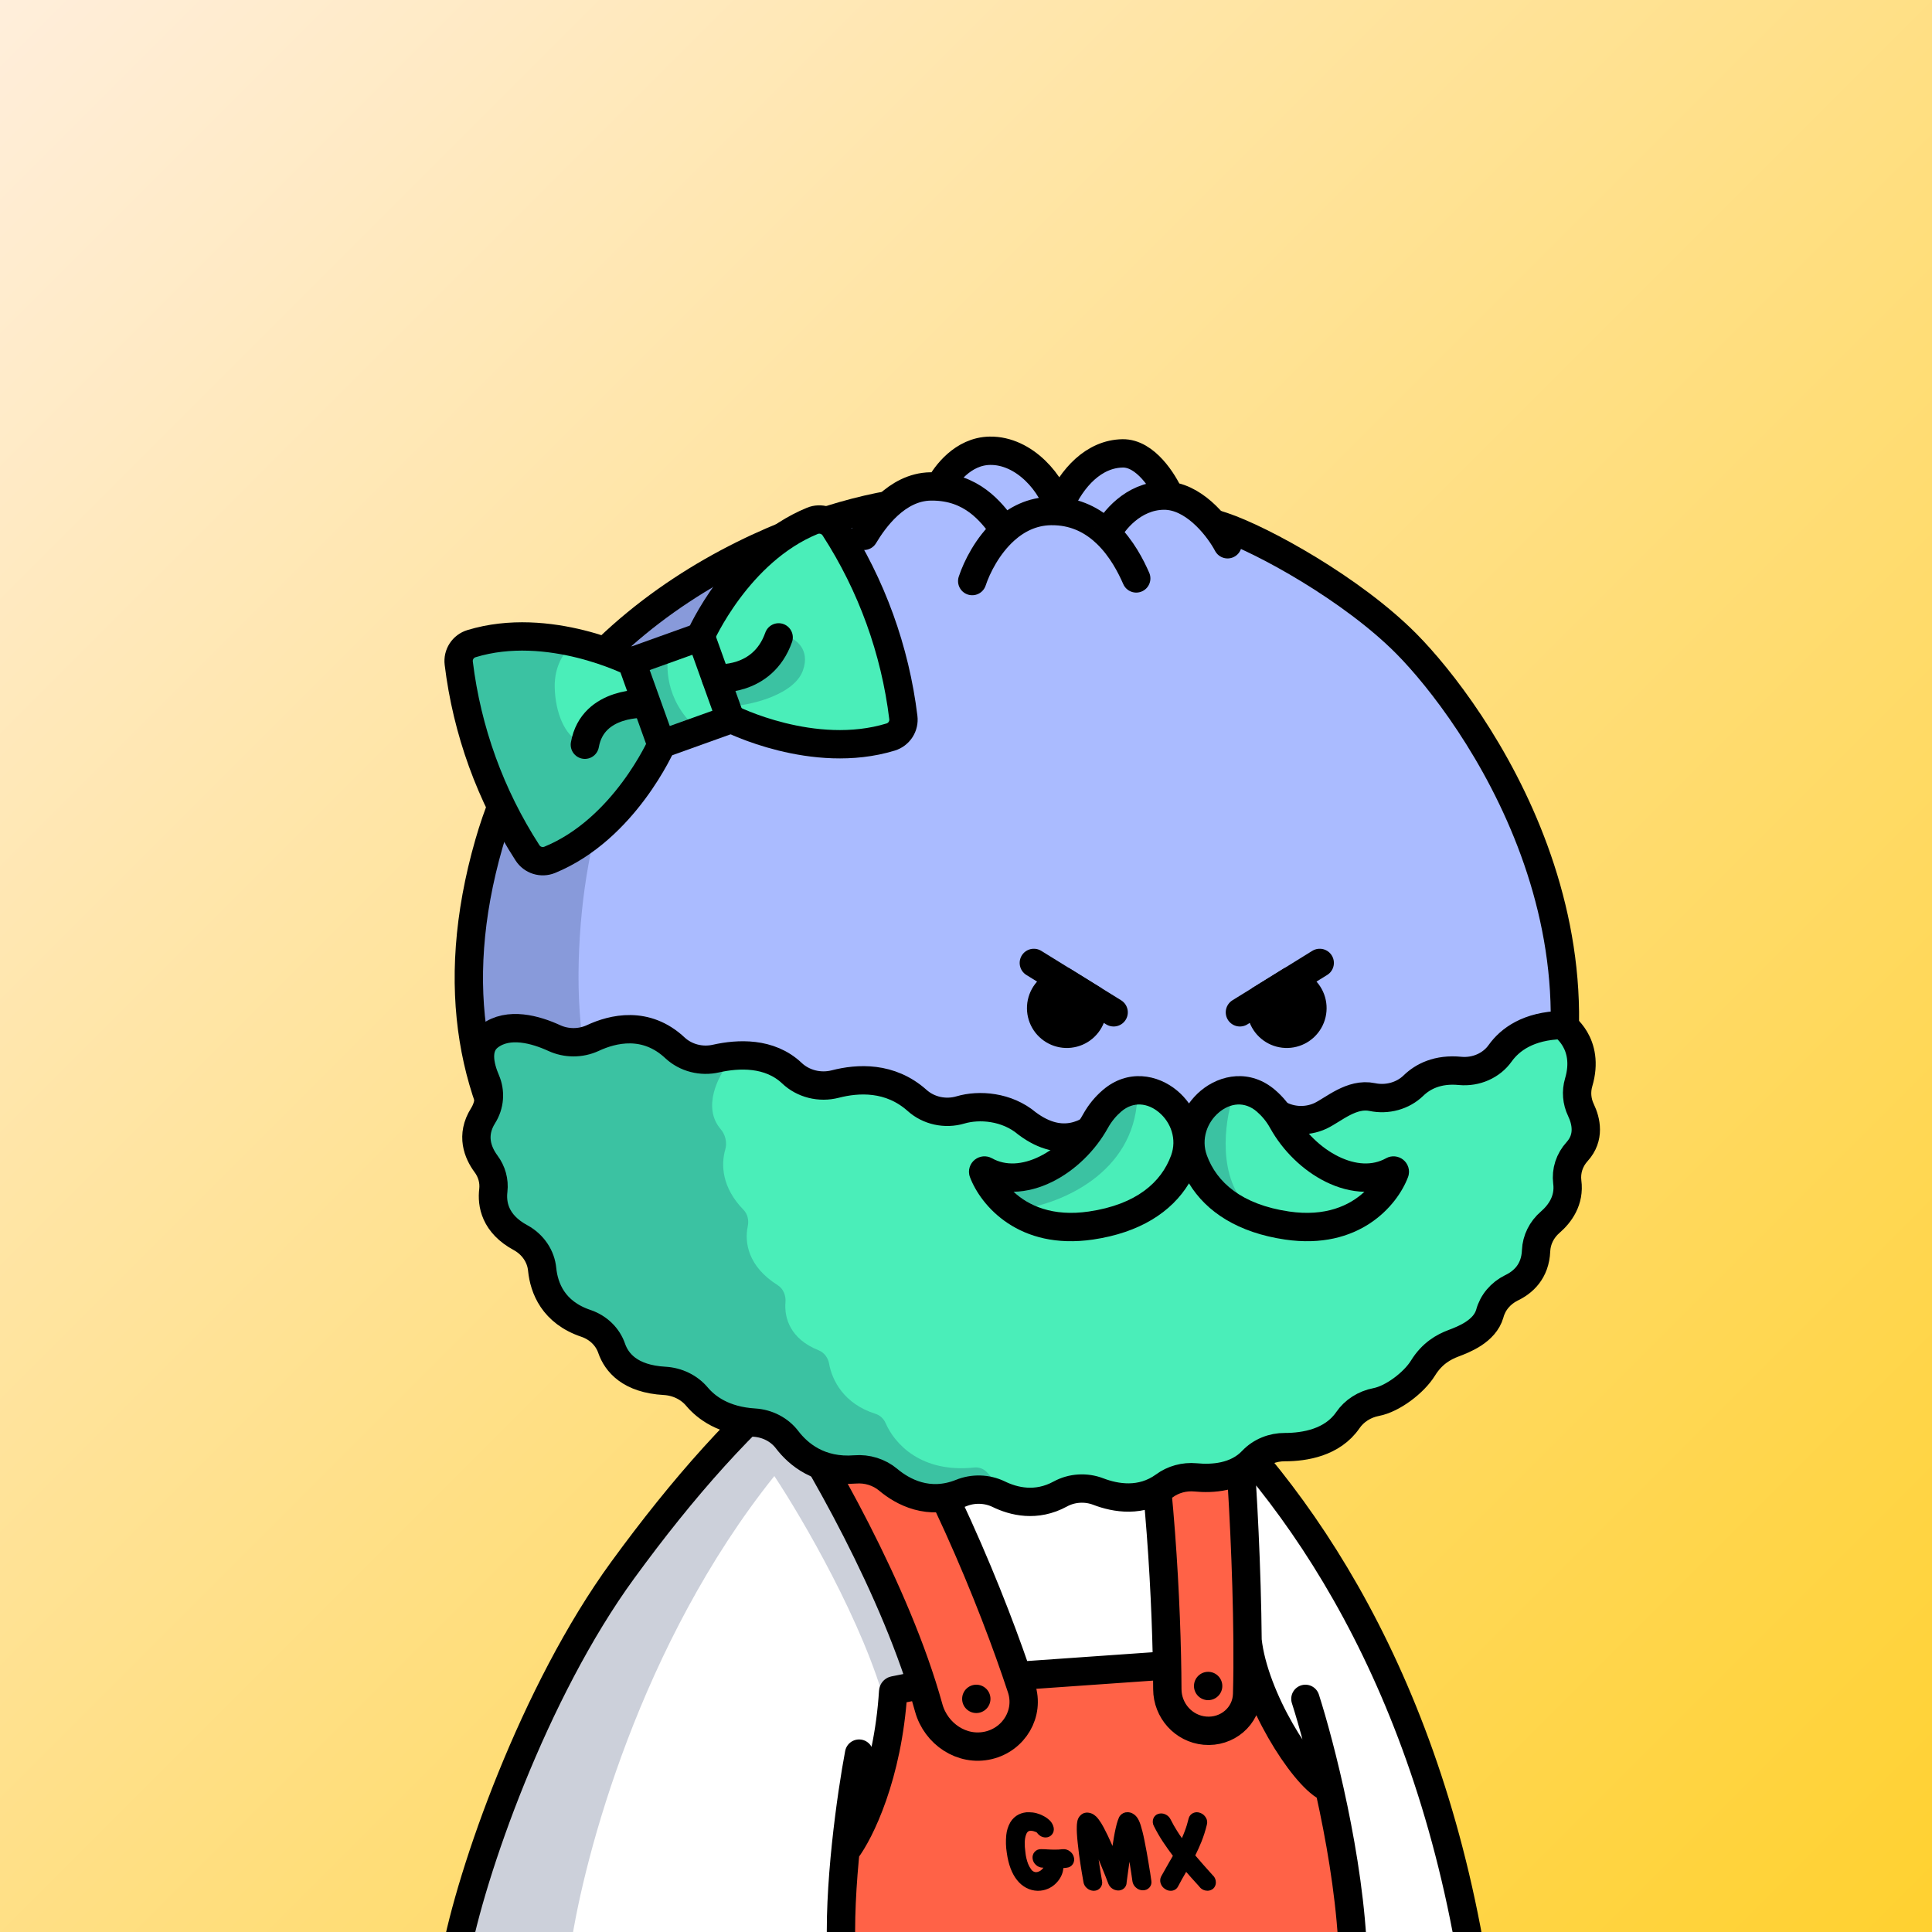 <svg
      xmlns="http://www.w3.org/2000/svg"
      preserveAspectRatio="xMidYMin meet"
      fill="none"
      viewBox="0 0 1500 1500"
    >
      <rect x="0" y="0" width="1500" height="1500" fill="#333333" stroke="none"/>
      <g>
      <path fill="url(#prefix__paint0_linear_53_28789)" d="M0 0h1500v1500H0z"/><defs><linearGradient id="prefix__paint0_linear_53_28789" x1="1500" y1="1500" x2="0" y2="0" gradientUnits="userSpaceOnUse">
<stop stop-color="#FFD130"/>
<stop offset="1" stop-color="#FFEEDB"/>
</linearGradient></defs>
      <g clip-path="url(#clip0_491_644)">
<path d="M773 1011.5C543.4 1029.9 398.667 1353.5 355 1513H1138.5C1075.7 1127 868.667 1017.83 773 1011.5Z" fill="white"/>
<path d="M659 1426.5L652 1506.5H1049.5L1030 1393L970 1295L962.5 1122L889 1052L903 1295L790.5 1306.5L693 1082.5L646.5 1039.5L602.5 1082.5L714 1306.5L699.5 1310C693.833 1329.17 682 1369.4 680 1377C678 1384.6 665.167 1413.17 659 1426.5Z" fill="#FF6247"/>
<path d="M409.87 1339.62C462.691 1207.98 569.086 1113.24 605.384 1082.33L674 1033.5L749.5 1019.5C700.439 1045.81 658.504 1080.9 622.837 1120.5L648 1146L686 1225.5L711 1304L699.5 1310.5L688 1325.5C670.8 1260.7 622.964 1178.83 601.196 1146C497.288 1275.8 453.476 1441.42 443.159 1511H353.699C350.414 1508.73 357.049 1471.27 409.87 1339.62Z" fill="#001647" fill-opacity="0.2"/>
<path d="M353.5 1519.5C365.5 1454.33 414.5 1313.6 483.5 1219C530.101 1155.11 577.468 1101.29 629.141 1059.66C710.278 994.299 826.037 996.323 905.02 1064.27C1000.08 1146.05 1103.44 1290.29 1142.5 1519.5M1013.5 1319C1024.83 1354.33 1048.1 1443.9 1050.5 1519.5M667 1361.5C661.167 1392.33 650.3 1467.1 653.5 1519.5M604.5 1084C635.258 1130.06 695.902 1235.08 721.061 1325.99C726.673 1346.27 746.935 1359.9 767.42 1355.09C787.404 1350.4 799.478 1330.11 793.043 1310.61C771.029 1243.93 726.704 1133.05 664 1038M962 1121.5C964.844 1156.07 968.134 1219.1 968.588 1273.5M968.588 1273.5C968.712 1288.36 968.625 1302.57 968.259 1315.38C967.766 1332.63 952.618 1345.24 935.427 1343.68C918.895 1342.17 906.385 1328.09 906.315 1311.49C906.045 1246.8 900.499 1137.84 884.5 1057.5M968.588 1273.5C973.442 1318.3 1011.5 1378 1030 1387.5M657 1436.5C667.459 1422.72 689.328 1378.85 693.452 1313.28C693.481 1312.82 693.81 1312.44 694.255 1312.35L708.5 1309.5M792.5 1301L899.5 1293.5" stroke="black" stroke-width="22" stroke-linecap="round"/>
<circle cx="758" cy="1319" r="11" fill="black"/>
<circle cx="938" cy="1309" r="11" fill="black"/>
<path d="M830.566 1437.31C829.021 1436.09 827.064 1435.53 825.055 1435.71C822.944 1435.96 820.832 1436.09 818.721 1436.06C816.892 1436.06 815.064 1435.96 813.132 1435.86L812.36 1435.81C811.819 1435.78 811.278 1435.73 810.738 1435.73C809.914 1435.71 809.09 1435.68 808.162 1435.68C807.235 1435.68 806.283 1435.83 805.433 1436.21C804.583 1436.6 803.81 1437.18 803.218 1437.87C802.6 1438.55 802.162 1439.39 801.905 1440.28C801.647 1441.17 801.57 1442.11 801.699 1442.98C801.931 1444.94 802.883 1446.72 804.326 1447.94C805.768 1449.28 807.647 1450.05 809.527 1450.05H810.12C809.836 1450.48 809.502 1450.89 809.115 1451.27C808.471 1451.98 807.725 1452.51 806.849 1452.92C805.999 1453.33 805.072 1453.53 804.3 1453.56C803.604 1453.51 802.909 1453.3 802.291 1452.97C801.673 1452.64 801.158 1452.16 800.72 1451.55C799.69 1450.17 798.84 1448.67 798.222 1447.12C797.115 1444.22 796.42 1441.22 796.111 1438.07C795.313 1432.2 795.441 1427.72 796.549 1424.69C797.064 1423.07 797.836 1422.08 798.763 1421.67C799.304 1421.47 799.845 1421.39 800.411 1421.41C801.055 1421.44 801.725 1421.54 802.317 1421.69C802.909 1421.85 803.501 1422.05 804.068 1422.28C804.351 1422.41 804.635 1422.53 804.918 1422.69C805.613 1423.7 806.514 1424.59 807.519 1425.28C808.781 1426.14 810.248 1426.6 811.742 1426.6C812.643 1426.63 813.648 1426.42 814.497 1426.04C815.347 1425.66 816.12 1425.08 816.712 1424.36C817.33 1423.63 817.768 1422.76 818 1421.85C818.231 1420.93 818.257 1419.94 818.077 1419C817.871 1418.01 817.536 1417.04 817.047 1416.13C816.351 1414.8 815.373 1413.63 814.291 1412.74C812.978 1411.57 811.51 1410.58 810.017 1409.87C806.643 1408.01 802.806 1407.02 799.021 1407.02C797.604 1406.95 796.188 1407.07 794.823 1407.38C793.536 1407.66 792.274 1408.09 791.038 1408.67C789.673 1409.34 788.411 1410.2 787.304 1411.24C786.171 1412.29 785.218 1413.48 784.394 1414.85C782.643 1417.96 781.587 1421.31 781.252 1424.85C780.814 1429.4 780.943 1433.98 781.664 1438.45C782.9 1447.48 785.578 1454.65 789.673 1459.74C791.63 1462.23 794.025 1464.26 796.858 1465.76C799.51 1467.16 802.471 1467.92 805.407 1468H805.896C805.896 1468 805.948 1468 805.974 1468C808.626 1468 811.201 1467.47 813.622 1466.42C816.12 1465.36 818.334 1463.8 820.163 1461.87C821.939 1460.07 823.33 1457.98 824.309 1455.67C825.03 1453.96 825.442 1452.18 825.57 1450.38C825.699 1450.38 825.828 1450.38 825.982 1450.35C826.755 1450.3 827.528 1450.2 828.197 1450.1C829.15 1450.02 830.103 1449.72 830.927 1449.23C831.751 1448.75 832.446 1448.06 832.961 1447.25C833.476 1446.44 833.811 1445.55 833.94 1444.58C834.068 1443.64 833.991 1442.7 833.708 1441.78C833.219 1439.95 832.086 1438.35 830.592 1437.33L830.566 1437.31Z" fill="black"/>
<path d="M892.86 1453.34C892.548 1451.25 892.157 1448.92 891.714 1446.26C891.272 1443.62 890.803 1440.9 890.308 1438.09L888.59 1429.13C888.069 1426.44 887.522 1424.01 886.976 1421.9C886.481 1420.05 886.064 1418.47 885.648 1417.16C885.257 1415.91 884.789 1414.67 884.242 1413.5C883.799 1412.54 883.226 1411.6 882.575 1410.71C881.977 1409.95 881.274 1409.29 880.545 1408.76C879.607 1408.05 878.54 1407.51 877.368 1407.23C876.196 1406.96 875.025 1406.93 873.749 1407.13C872.707 1407.36 871.692 1407.84 870.859 1408.48C870.026 1409.14 869.323 1409.97 868.802 1410.99C868.437 1411.8 868.099 1412.64 867.865 1413.4C867.552 1414.29 867.266 1415.18 867.031 1416.09L866.224 1419.41C865.756 1421.44 865.287 1423.78 864.818 1426.57C864.48 1428.6 864.115 1430.83 863.751 1433.19C861.147 1427.25 858.83 1422.43 856.903 1418.85C855.783 1416.67 854.455 1414.57 852.997 1412.59C852.555 1412 852.112 1411.47 851.722 1411.04C851.279 1410.53 850.784 1410.08 850.394 1409.82C849.378 1408.86 848.102 1408.15 846.749 1407.72C845.863 1407.44 844.926 1407.29 843.832 1407.26C842.739 1407.31 841.723 1407.56 840.76 1408.05C839.823 1408.53 838.963 1409.21 838.339 1410C837.844 1410.58 837.427 1411.24 837.089 1411.98C836.698 1412.84 836.438 1413.78 836.334 1414.67C836.125 1415.86 836.021 1417.1 836.021 1418.3C835.995 1419.69 835.969 1421.27 836.099 1423.4C836.23 1425.76 836.438 1428.19 836.698 1430.58C836.985 1433.24 837.323 1436.21 837.74 1439.53C837.974 1441.18 838.208 1442.83 838.443 1444.43L838.911 1447.58C839.224 1449.76 839.562 1451.71 839.849 1453.49L840.031 1454.5C840.369 1456.51 840.76 1458.76 841.177 1461.18C841.463 1463.08 842.478 1464.83 843.937 1466C845.343 1467.24 847.165 1467.95 849.04 1468H849.222H849.352C850.316 1468 851.279 1467.77 852.138 1467.37C852.997 1466.96 853.778 1466.33 854.351 1465.59C854.95 1464.83 855.393 1463.94 855.601 1463C855.809 1462.06 855.809 1461.07 855.601 1460.26C855.211 1458.03 854.872 1456.02 854.586 1454.22L853.622 1447.98C853.414 1446.59 853.206 1445.17 852.997 1443.72L855.471 1449.78C856.46 1452.17 857.32 1454.32 858.075 1456.18C858.83 1458.03 859.611 1460.11 860.47 1462.37C861.043 1463.92 862.058 1465.23 863.386 1466.17C864.714 1467.14 866.302 1467.7 868.047 1467.77C869.687 1467.82 871.275 1467.29 872.551 1466.22C873.749 1465.18 874.504 1463.76 874.66 1462.22V1462.01C874.686 1461.76 874.764 1461.23 874.842 1460.44C874.999 1459.27 875.181 1457.78 875.467 1455.87C875.754 1453.97 876.04 1451.76 876.379 1449.28C876.535 1448.01 876.717 1446.74 876.899 1445.44C877.056 1446.38 877.186 1447.3 877.342 1448.18L878.331 1454.5C878.618 1456.33 878.904 1458.36 879.217 1460.62C879.503 1462.52 880.492 1464.27 881.925 1465.49C883.383 1466.86 885.283 1467.62 887.314 1467.62C888.252 1467.64 889.267 1467.47 890.152 1467.09C891.037 1466.71 891.845 1466.12 892.469 1465.41C893.094 1464.7 893.563 1463.84 893.797 1462.93C894.032 1462.01 894.058 1461.05 893.902 1460.24C893.537 1457.67 893.225 1455.36 892.886 1453.28L892.86 1453.34Z" fill="black"/>
<path d="M941.957 1456.39L941.362 1455.73C938.882 1452.96 936.454 1450.27 934.103 1447.6C932.036 1445.26 930.021 1442.92 928.005 1440.54C929.659 1437.23 931.235 1433.75 932.707 1430.14C934.464 1425.78 935.911 1421.23 936.996 1416.73C937.254 1415.79 937.332 1414.83 937.203 1413.86C937.074 1412.89 936.738 1411.98 936.247 1411.22C935.291 1409.54 933.767 1408.24 931.958 1407.56C931.08 1407.18 930.15 1407.03 929.168 1407C928.186 1407 927.23 1407.23 926.326 1407.64C925.473 1408.04 924.724 1408.63 924.13 1409.34C923.536 1410.05 923.097 1410.91 922.864 1411.83C922.089 1415.1 921.107 1418.38 919.893 1421.56C919.221 1423.34 918.498 1425.14 917.619 1427.12C916.302 1425.27 915.036 1423.36 913.847 1421.46C912.065 1418.64 910.385 1415.66 908.887 1412.67C908.034 1410.89 906.588 1409.46 904.805 1408.68C903.074 1407.84 901.085 1407.71 899.199 1408.3C898.294 1408.6 897.442 1409.13 896.77 1409.82C896.098 1410.51 895.608 1411.34 895.323 1412.26C895.039 1413.17 894.936 1414.14 895.039 1415.1C895.143 1416.07 895.427 1416.98 895.866 1417.75C898.01 1422.01 900.413 1426.21 903.074 1430.22C905.477 1433.8 908.009 1437.39 910.618 1440.84L909.559 1442.75C909.016 1443.71 908.474 1444.7 907.828 1445.69C906.794 1447.5 905.761 1449.35 904.702 1451.23C903.668 1453.11 902.609 1454.97 901.498 1456.92C901.059 1457.79 900.826 1458.7 900.775 1459.64C900.723 1460.61 900.852 1461.55 901.188 1462.39C901.808 1464.21 903.1 1465.79 904.676 1466.68C905.916 1467.54 907.363 1468 908.784 1468C908.887 1468 908.99 1468 909.094 1468C910.205 1468 911.29 1467.7 912.271 1467.14C913.331 1466.53 914.157 1465.61 914.674 1464.57C915.63 1462.74 916.612 1460.91 917.619 1459.11C918.653 1457.3 919.66 1455.53 920.694 1453.77L920.952 1453.34C922.296 1454.89 923.665 1456.44 925.008 1457.94C926.972 1460.12 928.961 1462.31 930.847 1464.39L931.467 1465.15C932.217 1466.07 933.198 1466.81 934.309 1467.29C935.343 1467.75 936.428 1467.97 937.59 1467.97C939.089 1467.95 940.587 1467.42 941.879 1466.4C942.577 1465.76 943.119 1465 943.481 1464.14C943.843 1463.27 944.023 1462.36 943.998 1461.47C943.998 1459.51 943.248 1457.66 941.931 1456.26L941.957 1456.39Z" fill="black"/>
</g>
<defs>
<clipPath id="clip0_491_644">
<rect width="1500" height="1500" fill="white"/>
</clipPath>
</defs>
      <g clip-path="url(#clip0_497_1194)">
<path d="M379.667 654.812C432.345 471.574 618.472 401.981 699.114 390.653C740.985 382.718 849.655 375.215 949.364 408.675C980 418.956 1049.88 457.388 1091.92 499.818C1144.47 552.856 1272.97 732.052 1185.05 927.725C1097.12 1123.4 758.414 1092.29 612.749 1051.82C464.472 1010.63 314.48 881.563 379.667 654.812Z" fill="#AABBFF"/>
<path d="M449.293 747.204C454.734 531.068 585.306 432.345 649.911 410C432.292 459.565 365.296 655.455 364 747.204C377.99 984.871 584.496 1053.43 681 1058C601.498 1044.46 443.853 963.339 449.293 747.204Z" fill="#001647" fill-opacity="0.2"/>
<path d="M379.667 654.812C432.345 471.574 618.472 401.981 699.114 390.653C740.985 382.718 849.655 375.215 949.364 408.675C980 418.956 1049.88 457.388 1091.92 499.818C1144.47 552.856 1272.97 732.052 1185.05 927.725C1097.12 1123.4 758.414 1092.29 612.749 1051.82C464.472 1010.63 314.48 881.563 379.667 654.812Z" stroke="black" stroke-width="22" stroke-linecap="round"/>
</g>
<defs>
    <clipPath id="prefix__clip0_299_662"><path fill="#fff" d="M0 0h1500v1500H0z"/></clipPath>
</defs>
      <g clip-path="url(#clip0_624_2936)">
<path d="M876.088 925.246H970.501" stroke="black" stroke-width="22" stroke-linecap="round"/>
<path d="M864.633 785.967L846.559 774.78L827.213 762.8L802.666 747.607" stroke="black" stroke-width="22" stroke-linecap="round"/>
<path d="M848.206 782.713C848.206 786.612 847.063 790.425 844.918 793.681C842.773 796.937 839.721 799.492 836.139 801.032C832.557 802.571 828.602 803.027 824.764 802.342C820.925 801.657 817.372 799.862 814.544 797.179C811.715 794.495 809.735 791.042 808.848 787.245C807.962 783.448 808.208 779.475 809.556 775.817C810.904 772.158 813.295 768.976 816.434 766.662C819.572 764.348 823.319 763.006 827.213 762.8L846.546 774.8C847.638 777.295 848.203 779.989 848.206 782.713Z" fill="black" stroke="black" stroke-width="22" stroke-linecap="round"/>
<path d="M1024.63 747.607L1000.09 762.8L980.739 774.78L962.666 785.967" stroke="black" stroke-width="22" stroke-linecap="round"/>
<path d="M979.094 782.713C979.094 786.612 980.237 790.425 982.382 793.681C984.527 796.937 987.579 799.492 991.161 801.032C994.743 802.571 998.698 803.027 1002.54 802.342C1006.37 801.657 1009.93 799.862 1012.76 797.179C1015.59 794.495 1017.57 791.042 1018.45 787.245C1019.34 783.448 1019.09 779.475 1017.74 775.817C1016.4 772.158 1014 768.976 1010.87 766.662C1007.73 764.348 1003.98 763.006 1000.09 762.8L980.754 774.8C979.662 777.295 979.097 779.989 979.094 782.713Z" fill="black" stroke="black" stroke-width="22" stroke-linecap="round"/>
</g>
<defs>
<clipPath id="clip0_624_2936">
<rect width="1500" height="1500" fill="white"/>
</clipPath>
</defs>
      <g clip-path="url(#clip0_911_60)">
<path d="M460.219 805.943C475.82 798.654 501.529 792.379 524.163 813.654C528.273 817.448 533.363 820.195 538.941 821.629C544.519 823.064 550.397 823.138 556.006 821.844C573.016 818.048 597.437 816.739 614.831 833.2C619.122 837.278 624.509 840.214 630.429 841.701C636.349 843.188 642.586 843.172 648.487 841.654C666.028 837.128 691.038 835.634 712.05 854.378C716.422 858.314 721.858 861.079 727.777 862.377C733.697 863.675 739.88 863.459 745.668 861.751C760.092 857.479 781.675 858.939 797.48 872.31C825.383 893.165 845.774 879.144 856.08 870.512C870.479 858.485 893.106 853.242 922.921 866.523C927.217 868.397 911.011 867.005 915.75 867.096C920.49 867.188 925.194 866.353 929.559 864.645C944.143 859.052 968.025 848.964 990.335 863.68C995.352 867.057 1001.27 869.088 1007.43 869.551C1013.6 870.014 1019.78 868.891 1025.3 866.304C1035.45 861.452 1049.43 848.421 1065.43 851.757C1071.13 852.957 1077.07 852.771 1082.66 851.217C1088.26 849.662 1093.33 846.792 1097.37 842.883C1104.59 835.865 1116.15 829.719 1133.7 831.455C1139.73 832.011 1145.81 831.026 1151.28 828.607C1156.75 826.188 1161.4 822.426 1164.73 817.727C1172.28 807.178 1186.55 796.425 1212.99 795.806C1212.99 795.806 1234.77 809.638 1225.67 840.375C1223.58 847.477 1224.19 855.043 1227.42 861.786C1231.51 870.369 1234.43 883.066 1224.5 894.062C1221.55 897.291 1219.34 901.052 1218.02 905.111C1216.7 909.17 1216.3 913.44 1216.82 917.657C1218.75 932.06 1211.05 942.419 1203.6 948.896C1196.92 954.64 1192.97 962.615 1192.61 971.078C1191.97 987.295 1182.39 995.66 1173.39 999.937C1169.26 1001.99 1165.63 1004.82 1162.75 1008.26C1159.87 1011.69 1157.8 1015.65 1156.67 1019.88C1152.69 1033.88 1135.86 1040.13 1128.34 1042.97C1120.83 1045.81 1111.83 1050.78 1104.8 1062.18C1097.77 1073.58 1081.12 1086.14 1068.45 1088.54C1063.95 1089.41 1059.68 1091.1 1055.9 1093.53C1052.12 1095.95 1048.9 1099.06 1046.44 1102.66C1034.48 1120.03 1012.92 1123.54 997.649 1123.54C992.899 1123.5 988.197 1124.4 983.858 1126.19C979.519 1127.97 975.643 1130.6 972.488 1133.89C959.959 1147.29 941.13 1148.29 928.218 1147.03C919.494 1146.22 910.786 1148.61 903.945 1153.68C886.051 1166.67 866.187 1163.2 852.742 1158.06C847.995 1156.23 842.86 1155.45 837.739 1155.77C832.618 1156.09 827.651 1157.52 823.228 1159.93C804.494 1170.17 786.893 1165.72 775.279 1160.03C770.81 1157.89 765.888 1156.71 760.871 1156.56C755.853 1156.41 750.868 1157.31 746.278 1159.18C720.94 1169.33 700.843 1158.33 689.532 1148.82C686.082 1145.93 682.031 1143.74 677.633 1142.37C673.235 1140.99 668.583 1140.48 663.967 1140.85C636.193 1143.07 619.776 1129.1 611.091 1117.75C608.171 1113.92 604.368 1110.74 599.961 1108.45C595.553 1106.16 590.653 1104.81 585.618 1104.5C561.872 1103.05 548.422 1092.98 541.153 1084.38C538.145 1080.8 534.353 1077.85 530.028 1075.74C525.704 1073.62 520.946 1072.39 516.073 1072.11C488.965 1070.6 478.706 1057.76 474.909 1046.89C473.409 1042.47 470.835 1038.41 467.388 1035.05C463.94 1031.69 459.709 1029.1 455.023 1027.5C429.48 1018.94 422.413 999.936 420.942 985.655C420.48 980.616 418.728 975.748 415.833 971.459C412.938 967.169 408.984 963.582 404.299 960.997C384.079 950.136 381.744 934.663 383.019 924.205C383.85 916.922 381.827 909.597 377.32 903.573C371.088 895.114 365.408 881.616 375.03 866.267C377.603 862.177 379.137 857.593 379.517 852.863C379.897 848.133 379.112 843.381 377.221 838.969C372.334 827.6 369.038 812.67 379.982 804.456C394.838 793.255 415.968 799.376 430.262 805.914C434.922 808.066 440.05 809.188 445.247 809.193C450.444 809.198 455.569 808.086 460.219 805.943Z" fill="#4AEEB9"/>
<path d="M559.543 876.665C545.123 859.855 557.331 835.636 566.454 824.413C560.927 822.571 548.96 818.866 545.318 818.788C540.765 818.691 527.176 815.109 518.697 809.285C510.218 803.46 512.667 807.275 505.625 805.243C498.582 803.212 480.886 802.364 478.863 802.32C476.839 802.277 441.295 807.632 439.778 807.6C438.26 807.567 402.068 795.978 400.56 795.475C399.354 795.074 384.005 804.371 376.481 809.07L375.865 837.745C375.849 838.497 374.828 854.653 374.319 862.637L374.292 911.077L398.67 954.394L421.72 988.747L452.684 1031.73L479.964 1057.71L512.049 1072.04L576.734 1100.22L617.663 1126.96L656.354 1140.02L706.601 1157.08L749.096 1157.99L788.05 1158.82C780.022 1156.92 771.799 1149.38 766.552 1143.38C764.045 1140.51 760.276 1138.96 756.49 1139.36C715.191 1143.75 694.664 1121.11 687.589 1104.9C686.111 1101.51 683.291 1098.81 679.766 1097.7C655.194 1089.96 646.026 1071.74 643.706 1058.71C642.893 1054.15 639.87 1050.07 635.563 1048.35C613.408 1039.54 608.801 1023.1 609.835 1011C610.272 1005.89 608.173 1000.55 603.832 997.826C580.686 983.294 577.921 964.469 580.559 952.142C581.528 947.614 580.532 942.638 577.294 939.328C560.382 922.041 559.702 904.215 563.112 892.424C564.66 887.074 563.169 880.893 559.543 876.665Z" fill="#001647" fill-opacity="0.2"/>
<path d="M524.163 813.654C501.529 792.379 475.82 798.654 460.219 805.943C455.569 808.086 450.444 809.198 445.247 809.193C440.05 809.188 434.921 808.066 430.262 805.914C415.968 799.376 394.838 793.255 379.982 804.456C369.038 812.67 372.334 827.6 377.221 838.969C379.112 843.381 379.897 848.133 379.517 852.863C379.137 857.593 377.603 862.177 375.03 866.267C365.408 881.616 371.088 895.114 377.32 903.573C381.827 909.597 383.85 916.922 383.019 924.205C381.744 934.663 384.079 950.136 404.299 960.997C408.984 963.582 412.938 967.169 415.833 971.459C418.728 975.748 420.48 980.616 420.942 985.655C422.413 999.936 429.48 1018.94 455.023 1027.5C459.709 1029.1 463.94 1031.69 467.388 1035.05C470.835 1038.41 473.409 1042.47 474.909 1046.89C478.706 1057.76 488.965 1070.6 516.073 1072.11C520.946 1072.39 525.704 1073.62 530.028 1075.74C534.353 1077.85 538.145 1080.8 541.153 1084.38C548.422 1092.98 561.872 1103.05 585.618 1104.5C590.653 1104.81 595.553 1106.16 599.961 1108.45C604.368 1110.74 608.171 1113.92 611.091 1117.75C619.776 1129.1 636.193 1143.07 663.967 1140.85C668.583 1140.48 673.235 1140.99 677.633 1142.37C682.031 1143.74 686.082 1145.93 689.532 1148.82C700.843 1158.33 720.94 1169.33 746.278 1159.18C750.868 1157.31 755.853 1156.41 760.871 1156.56C765.888 1156.71 770.81 1157.89 775.278 1160.03C786.893 1165.72 804.494 1170.17 823.228 1159.93C827.651 1157.52 832.618 1156.09 837.739 1155.77C842.86 1155.45 847.995 1156.23 852.742 1158.06C866.187 1163.2 886.051 1166.67 903.945 1153.68C910.786 1148.61 919.494 1146.22 928.218 1147.03C941.13 1148.29 959.959 1147.29 972.488 1133.89C975.643 1130.6 979.519 1127.97 983.858 1126.19C988.197 1124.4 992.899 1123.5 997.649 1123.54C1012.92 1123.54 1034.48 1120.03 1046.44 1102.66C1048.9 1099.06 1052.12 1095.95 1055.9 1093.53C1059.68 1091.1 1063.94 1089.41 1068.45 1088.54C1081.12 1086.14 1097.77 1073.58 1104.8 1062.18C1111.83 1050.78 1120.83 1045.81 1128.34 1042.97L1128.55 1042.89C1136.16 1040.01 1152.72 1033.75 1156.67 1019.88C1157.8 1015.65 1159.87 1011.69 1162.75 1008.26C1165.63 1004.82 1169.26 1001.99 1173.39 999.937C1182.39 995.66 1191.97 987.295 1192.61 971.078C1192.97 962.615 1196.92 954.64 1203.6 948.896C1211.05 942.419 1218.75 932.06 1216.82 917.657C1216.3 913.44 1216.7 909.17 1218.02 905.111C1219.34 901.052 1221.55 897.291 1224.5 894.062C1234.43 883.066 1231.51 870.369 1227.42 861.786C1224.19 855.043 1223.58 847.477 1225.67 840.375C1234.77 809.638 1212.99 795.806 1212.99 795.806C1186.55 796.425 1172.28 807.178 1164.73 817.727C1161.4 822.426 1156.75 826.188 1151.28 828.607C1145.81 831.026 1139.73 832.011 1133.7 831.455C1116.15 829.719 1104.59 835.865 1097.37 842.883C1093.33 846.792 1088.26 849.662 1082.66 851.217C1077.07 852.771 1071.13 852.957 1065.43 851.757C1049.43 848.421 1035.45 861.452 1025.3 866.304C1019.78 868.891 1013.6 870.014 1007.43 869.551C1001.27 869.088 995.352 867.057 990.335 863.68C976.056 854.261 959.164 863.539 945.029 872.906C932.675 881.092 917.921 879.217 904.652 872.618C885.317 863.002 866.772 861.581 856.08 870.512C845.774 879.144 825.383 893.165 797.48 872.31C781.675 858.939 760.092 857.479 745.668 861.751C739.88 863.459 733.697 863.675 727.777 862.377C721.858 861.079 716.422 858.314 712.05 854.378C691.038 835.634 666.028 837.128 648.487 841.654C642.585 843.172 636.349 843.188 630.429 841.701C624.509 840.214 619.122 837.278 614.831 833.2C597.437 816.739 573.016 818.048 556.006 821.844C550.397 823.138 544.519 823.064 538.941 821.629C533.363 820.195 528.272 817.448 524.163 813.654Z" stroke="black" stroke-width="22" stroke-miterlimit="10"/>
<path d="M847.684 952.99C796.393 960.533 771.057 930.01 764.065 911.56C763.735 910.688 764.715 909.945 765.529 910.399C794.794 926.75 833.656 903.637 851.184 871.99C854.749 865.552 859.18 860.308 864.102 856.095C892.633 831.676 933.121 867.002 920.263 902.286C911.028 927.625 887.792 947.092 847.684 952.99Z" fill="#4AEEB9"/>
<path d="M999.033 952.99C1050.32 960.533 1075.66 930.01 1082.65 911.56C1082.98 910.688 1082 909.945 1081.19 910.399C1051.92 926.75 1013.06 903.637 995.533 871.99C991.967 865.552 987.536 860.308 982.614 856.095C954.083 831.676 913.595 867.002 926.454 902.286C935.688 927.625 958.924 947.092 999.033 952.99Z" fill="#4AEEB9"/>
<path d="M883 852.5C880.2 911.7 822.5 934.5 794 938.5L769.5 916.5L826.5 903.5L851 878.5L858 857.5L883 852.5Z" fill="#001647" fill-opacity="0.2"/>
<path d="M970 938.5C944.8 914.9 950.833 871.333 957 852.5L940 854.5L924.5 867V897L945 925.5L970 938.5Z" fill="#001647" fill-opacity="0.2"/>
<path fill-rule="evenodd" clip-rule="evenodd" d="M923.129 856.694C920.505 853.024 917.459 849.726 914.113 846.903C898.825 834.009 875.472 829.811 856.267 846.248C850.38 851.286 845.101 857.547 840.878 865.171C833.142 879.14 820.655 891.196 807.203 897.842C793.771 904.478 780.734 905.185 770.211 899.306C765.64 896.752 760.435 897.58 756.925 900.315C753.272 903.161 751.024 908.5 753.096 913.968C761.559 936.297 791.257 970.816 848.601 962.383C884.621 957.086 909.524 941.229 923.129 918.755C936.733 941.229 961.636 957.086 997.656 962.384C1055 970.817 1084.7 936.297 1093.16 913.968C1095.23 908.5 1092.99 903.161 1089.33 900.315C1085.82 897.58 1080.62 896.752 1076.05 899.307C1065.52 905.186 1052.49 904.479 1039.06 897.842C1025.6 891.196 1013.12 879.14 1005.38 865.171C1001.16 857.547 995.878 851.287 989.991 846.248C970.785 829.811 947.433 834.01 932.145 846.904C928.799 849.726 925.753 853.024 923.129 856.694ZM899.929 863.721C891.054 856.236 879.898 854.981 870.572 862.962C866.614 866.35 863.033 870.578 860.124 875.83C850.333 893.508 834.625 908.832 816.948 917.566C807.598 922.186 797.32 925.111 786.94 925.299C798.415 936.011 817.19 944.766 845.401 940.617C882.42 935.173 901.682 917.782 909.245 897.029C913.863 884.357 909.026 871.393 899.929 863.721ZM946.329 863.721C937.232 871.394 932.395 884.358 937.013 897.029C944.576 917.782 963.838 935.174 1000.86 940.618C1029.07 944.766 1047.84 936.011 1059.32 925.299C1048.94 925.111 1038.66 922.186 1029.31 917.566C1011.63 908.832 995.925 893.508 986.134 875.83C983.225 870.578 979.643 866.35 975.686 862.962C966.36 854.981 955.203 856.236 946.329 863.721Z" fill="black"/>
</g>
<defs>
<clipPath id="clip0_911_60">
<rect width="1500" height="1500" fill="white"/>
</clipPath>
</defs>
      <g clip-path="url(#clip0_771_500)">
<path d="M541.871 495.065L587.182 433.652L629.473 408.913L646.704 407.796L676.33 472.397L693.385 523.112C693.385 523.112 715.562 570.5 681.005 575.31C646.449 580.119 608.181 572.626 608.181 572.626L565.711 562.432L513.348 577.749C513.348 577.749 476.548 643.595 440.109 658.042C403.671 672.488 405.928 656.924 405.928 656.924L371.793 591.795L355.943 518.828C355.943 518.828 344.954 493.682 397.049 493.786C449.144 493.891 487.355 512.484 487.355 512.484L541.871 495.065Z" fill="#4AEEB9"/>
<path d="M430.677 533.465C430.359 517.2 437.959 506.756 441.799 503.567L436.237 497.189L386.586 496.392L356 503.567L365.533 553.795L398.105 643.886L418.76 669L476.356 630.333L513.297 580.105L500.189 545.424L460.467 560.173C460.467 566.817 458.322 579.228 449.743 575.72C439.018 571.335 431.074 553.795 430.677 533.465Z" fill="#001647" fill-opacity="0.2"/>
<path d="M540.307 564.957C516.475 543.59 516.607 516.191 519.652 505.162L494.231 510.344L513.297 572.929L540.307 564.957Z" fill="#001647" fill-opacity="0.2"/>
<path d="M623.325 520.708C629.363 504.125 617.632 495.993 611.012 494C605.848 500.378 595.441 513.294 595.123 513.932C594.805 514.569 573.806 524.296 563.346 529.08C563.214 535.059 564.22 547.178 569.304 547.815C575.66 548.613 615.778 541.437 623.325 520.708Z" fill="#001647" fill-opacity="0.2"/>
<path d="M544.174 494.298L490.359 513.598L513.366 577.748L567.181 558.448L544.174 494.298Z" stroke="black" stroke-width="22" stroke-miterlimit="10"/>
<path d="M567.212 557.978C567.212 557.978 631.445 590.594 691.537 572.212C694.695 571.234 697.408 569.182 699.202 566.414C700.996 563.646 701.758 560.337 701.353 557.066C694.958 504.637 676.725 454.333 648.025 409.934L647.939 409.808C646.161 407.043 643.468 404.985 640.326 403.993C637.185 403.002 633.794 403.138 630.743 404.378C572.608 428.212 543.822 494.106 543.822 494.106" stroke="black" stroke-width="22" stroke-miterlimit="10"/>
<path d="M490.33 513.988C490.33 513.988 426.095 481.367 365.986 499.752C362.829 500.728 360.115 502.779 358.321 505.546C356.526 508.314 355.764 511.622 356.168 514.892V514.892C362.559 567.323 380.786 617.629 409.481 662.033L409.567 662.166C411.347 664.929 414.042 666.984 417.184 667.973C420.326 668.962 423.716 668.823 426.766 667.581C484.91 643.751 513.7 577.847 513.7 577.847" stroke="black" stroke-width="22" stroke-miterlimit="10"/>
<path d="M555.844 526.597C555.844 526.597 592.013 530.268 604.537 494.857" stroke="black" stroke-width="22" stroke-miterlimit="10" stroke-linecap="round"/>
<path d="M501.683 546.407C501.683 546.407 460.223 543.612 454.093 578.202" stroke="black" stroke-width="22" stroke-miterlimit="10" stroke-linecap="round"/>
<path d="M711.94 381.541L669.138 415.004L754.914 456.956C786.09 456.451 856.04 454.579 886.429 451.127C916.817 447.675 946.703 430.594 957.848 422.485L912.882 387.272L890.772 360.146L852.07 352.844L816.711 388.83L811.119 369.892L779.2 357.196L748.101 362.456L711.94 381.541Z" fill="#AABBFF"/>
<path d="M754.823 451.145C758.386 440.393 766.661 423.631 780.081 411.559M882.17 449.083C878.062 439.675 870.922 425.659 859.411 414.501M670.743 416.037C678.291 403.405 696.028 378.1 722.448 377.672C724.832 377.634 727.122 377.712 729.323 377.895M780.081 411.559C789.433 403.145 801.285 397.009 815.783 396.774C818.147 396.736 820.438 396.825 822.658 397.03M780.081 411.559C771.884 400.903 758.35 380.305 729.323 377.895M953.095 422.563C946.826 410.677 929.573 387.795 908.089 385.052M859.411 414.501C864.186 404.755 879.655 385.169 903.328 384.785C904.936 384.759 906.524 384.852 908.089 385.052M859.411 414.501C850.192 405.565 838.17 398.463 822.658 397.03M729.323 377.895C734.108 368.72 747.587 350.309 768.512 349.97C795.461 349.534 817.557 375.809 822.658 397.03M908.089 385.052C903.334 374.267 889.367 351.713 871.612 352C849.419 352.36 832.274 370.674 822.592 392.964" stroke="black" stroke-width="22" stroke-linecap="round"/>
</g>
<defs>
<clipPath id="clip0_771_500">
<rect width="1500" height="1500" fill="white"/>
</clipPath>
</defs>
      
    </g>
    </svg>